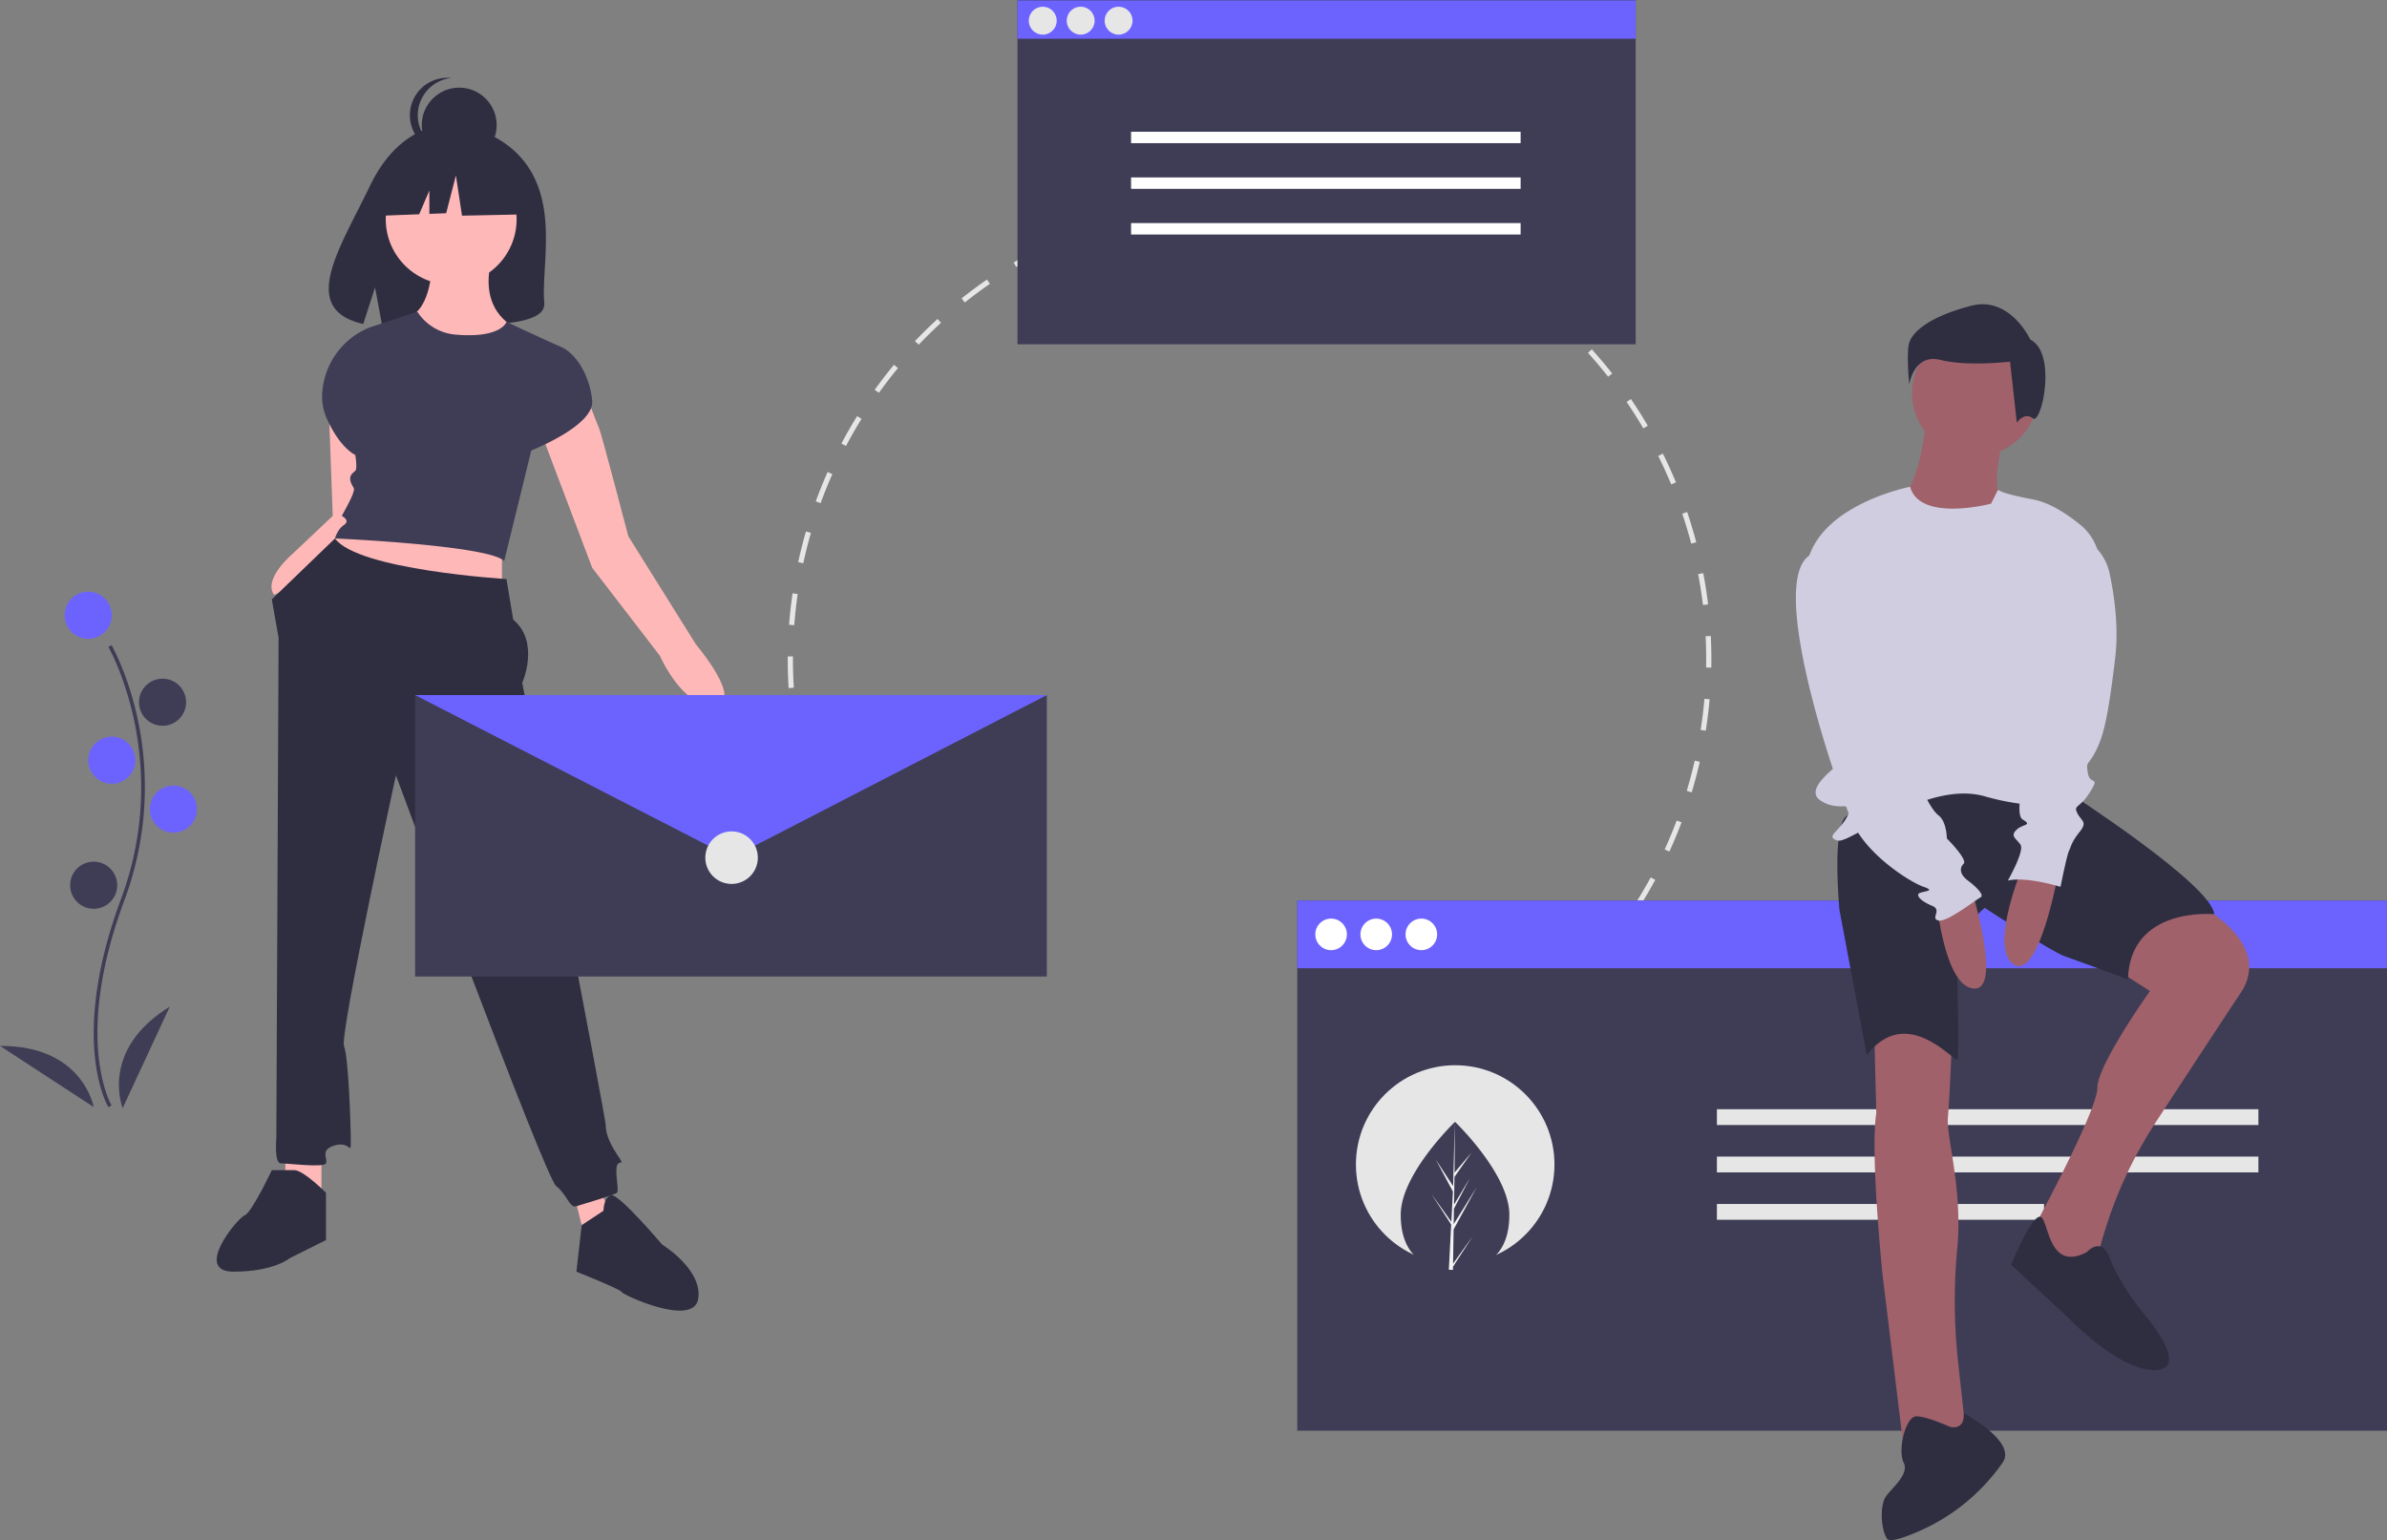 <svg data-name="Layer 1" xmlns="http://www.w3.org/2000/svg" width="1057.977" height="682.624"><rect width="100%" height="100%" fill="#808080" stroke="none"/><path d="M367.862 371.993a206.2 206.2 0 002.81 6.258l-2.08.977a209.216 209.216 0 01-2.843-6.328zM739.088 205.34a207.958 207.958 0 013.75 8.475l-2.124.882a206.056 206.056 0 00-5.756-12.618l2.06-1.024q1.055 2.124 2.07 4.285zm-8.738-16.623l-1.985 1.162a203.706 203.706 0 00-7.408-11.72l1.9-1.295a206.738 206.738 0 017.493 11.853zm17.432 38.219a205.424 205.424 0 014.036 13.43l-2.223.584a202.803 202.803 0 00-3.992-13.277zm-33.213-61.383l-1.808 1.422a201.172 201.172 0 00-8.945-10.594l1.703-1.544a203.75 203.75 0 019.05 10.716zm40.352 88.489a203.883 203.883 0 012.152 13.859l-2.282.274a202.456 202.456 0 00-2.129-13.703zm-59.169-109.268l-1.593 1.658a202.797 202.797 0 00-10.309-9.252l1.477-1.762a205.494 205.494 0 0110.425 9.356zm62.515 137.122c.234 4.661.31 9.385.222 14.04l-2.3-.044c.087-4.601.013-9.272-.22-13.88zM674.28 126.797l-1.352 1.86a203.552 203.552 0 00-11.485-7.754l1.22-1.95a206.229 206.229 0 0111.617 7.844zm83.465 183.155c-.408 4.648-.98 9.334-1.703 13.931l-2.272-.358a203.507 203.507 0 001.685-13.774zm-107.208-198.03l-1.085 2.027a203.86 203.86 0 00-12.44-6.121l.943-2.097a205.734 205.734 0 0112.582 6.19zm102.852 225.74a207.042 207.042 0 01-3.584 13.564l-2.201-.664a205.125 205.125 0 003.544-13.411zm-128.41-237.25l-.8 2.155a205.012 205.012 0 00-13.161-4.375l.651-2.206a207.536 207.536 0 0113.31 4.425zM745.306 364.51a206.89 206.89 0 01-5.393 12.946l-2.09-.956a204.584 204.584 0 005.331-12.801zM598.085 92.479l-.5 2.244a203.544 203.544 0 00-13.637-2.545l.344-2.273c4.61.697 9.251 1.564 13.793 2.574zm135.567 297.524a205.74 205.74 0 01-7.101 12.087l-1.942-1.231a203.892 203.892 0 007.023-11.952zM570.351 88.281l-.188 2.291a202.425 202.425 0 00-13.864-.656l.03-2.299c4.659.06 9.376.283 14.022.664zm148.29 325.38a204.693 204.693 0 01-8.682 10.998l-1.754-1.486c2.97-3.509 5.86-7.167 8.585-10.874zM542.292 87.919l.13 2.296c-4.603.259-9.257.682-13.83 1.257l-.288-2.281c4.627-.583 9.333-1.01 13.988-1.272zm158.254 347.11a204.152 204.152 0 01-10.12 9.711l-1.533-1.713c3.428-3.07 6.794-6.3 10.006-9.6zM514.455 91.424l.444 2.257c-4.518.89-9.062 1.948-13.504 3.145l-.598-2.22a205.942 205.942 0 0113.658-3.182zM679.66 453.727a204.395 204.395 0 01-11.36 8.224l-1.283-1.907c3.82-2.57 7.599-5.306 11.23-8.132zM487.391 98.717l.749 2.174a204.976 204.976 0 00-12.948 4.962l-.894-2.118a206.706 206.706 0 0113.093-5.017zm169.013 370.66a208.596 208.596 0 01-12.374 6.598l-1.013-2.065a205.44 205.44 0 0012.236-6.525zM462.608 111.682a205.233 205.233 0 00-12.163 6.66l-1.172-1.978a207.7 207.7 0 0112.299-6.736zm-23.843 14.133a203.105 203.105 0 00-11.138 8.26l-1.432-1.799a204.693 204.693 0 0111.265-8.354zm-21.679 17.267a202.242 202.242 0 00-9.884 9.702l-1.667-1.584c3.204-3.37 6.568-6.67 9.998-9.812zm-19.079 20.066a202.824 202.824 0 00-8.462 10.974l-1.868-1.341c2.71-3.776 5.59-7.51 8.559-11.099zm-16.155 22.505a204.485 204.485 0 00-6.887 12.032l-2.032-1.073a206.275 206.275 0 016.964-12.17zm-12.937 24.509a204.308 204.308 0 00-5.19 12.86l-2.16-.786a207.133 207.133 0 015.247-13.007zm-9.49 26.047a204.982 204.982 0 00-3.393 13.451l-2.247-.485a206.782 206.782 0 013.431-13.604zm-5.862 27.103a204.257 204.257 0 00-1.527 13.792l-2.293-.174c.354-4.64.873-9.332 1.545-13.95zm-2.103 27.659c-.034 4.61.094 9.278.378 13.875l-2.294.141a204.52 204.52 0 01-.384-14.033zm1.714 27.692c.601 4.565 1.37 9.166 2.285 13.678l-2.254.457a204.04 204.04 0 01-2.31-13.834zm5.508 27.165a203.586 203.586 0 004.141 13.234l-2.17.76a206.258 206.258 0 01-4.188-13.382zm271.372 133.896l.868 2.129a205.29 205.29 0 01-6.466 2.51l-.795-2.157c2.116-.78 4.267-1.616 6.393-2.482z" fill="#e6e6e6"/><path d="M235.288 75.878c-11.607-19.612-34.57-20.526-34.57-20.526S178.34 52.49 163.986 82.36c-13.38 27.84-31.845 54.722-2.973 61.239l5.215-16.232 3.23 17.44a112.967 112.967 0 0012.353.212c30.92-.999 60.366.292 59.417-10.804-1.26-14.75 5.227-39.466-5.941-58.337z" fill="#2f2e41"/><path fill="#ffb8b8" d="M142.477 505.665v31l-16-2v-26l16-3zm111 20l6 24 14-5-10-23-10 4zm-108-352l2 55 13 4 4-53-19-6z"/><path d="M149.477 224.665l-2 4-18 17s-13 11-8 18l13-6v-4l30-21z" fill="#ffb8b8"/><path fill="#ffb8b8" d="M222.477 240.665v23l-77-12 9-17 68 6zm35-72s7 19 8 21 13 48 13 48l30 48s22 26 8 27-24-22-24-22l-30-39-28-74z"/><circle cx="199.977" cy="97.165" r="29" fill="#ffb8b8"/><path d="M191.477 116.665s0 21-11 24 9 25 9 25l40-20s-17-6-12-29z" fill="#ffb8b8"/><path d="M184.977 138.165l-21.208 7a33.568 33.568 0 00-20.886 28.282 23.96 23.96 0 001.594 11.218c6 14 13 17 13 17s1 6 0 7-3 2-2 5 2 2 1 5-5 10-5 10 4 2 1 4-4 6-4 6 68 3 75 10l12-49s28-11 27-22-7-21-14-24-23.987-11.008-23.987-11.008-2.24 7.437-22.714 5.646a22.355 22.355 0 01-16.8-10.138z" fill="#3f3d56"/><path d="M224.477 256.665s-66-4-76-18l-28 27 3 17-1 222s-1 11 2 11 19 2 20 0-3-6 4-8 7 5 7-2-1-37-3-42 23-120 23-120 66 178 71 182 6 10 9 9 17-5 18-6-1-9 0-12 4 1 0-5-5-10-5-13-37-196-37-196 8-18-4-28zm-80 272s-10-10-14-10h-10s-9 19-12 20-23 25-5 25 25-6 25-6l16-8z" fill="#2f2e41"/><path d="M257.819 543.034l-2.342 20.631s20 8 20 9 32 16 34 3-16-24-16-24-19.19-22.719-22.595-21.86-3.405 6.86-3.405 6.86z" fill="#2f2e41"/><path fill="#3f3d56" d="M463.977 432.836h-280V308.084l140 62.93 140-62.93v124.752z"/><path fill="#6c63ff" d="M183.977 308.084h280l-139.723 72.079-140.277-72.079z"/><circle cx="324.254" cy="380.163" r="11.644" fill="#e6e6e6"/><circle cx="203.528" cy="55.451" r="16.604" fill="#2f2e41"/><path d="M185.176 51.082a16.604 16.604 0 0114.856-16.51 16.604 16.604 0 100 33.02 16.604 16.604 0 01-14.856-16.51z" fill="#2f2e41"/><path fill="#2f2e41" d="M230.156 73.988l-22.687-11.884-31.329 4.861-6.482 28.629 16.136-.621 4.507-10.517V94.8l7.446-.286 4.321-16.745 2.701 17.825 26.467-.54-1.08-21.066z"/><path fill="#3f3d56" d="M574.977 399.165h483v235h-483z"/><path fill="#6c63ff" d="M574.977 399.165h483v30h-483z"/><circle cx="644.977" cy="516.165" r="44" fill="#e6e6e6"/><path fill="#e6e6e6" d="M760.977 491.665h240v7h-240zm0 21h240v7h-240zm0 21h145v7h-145z"/><path d="M889.008 190.596s-6.532 21.462-2.8 27.994-6.531 20.53-23.328 13.998-17.73-13.998-17.73-13.998 6.532-10.264 8.398-31.727zm85.385 210.428s33.593 16.797 18.663 39.193c-8.679 13.017-25.24 38.331-37.587 57.249a190.929 190.929 0 00-23.516 51.27l-2.352 8.126-9.332 11.198-19.596-22.396s28.928-53.19 28.928-63.455 23.329-42.926 23.329-42.926l-23.33-14.93s26.13-29.861 44.793-23.33zm-109.18 57.856s-.934 26.128-1.867 36.393c-.77 8.469 6.717 32.18 4.121 58.56a247.96 247.96 0 00.566 51.277l3.712 33.87-27.995 2.8-9.332-76.52s-5.599-54.123-2.8-71.853l-.932-37.327s20.53-7.465 34.527 2.8z" fill="#a0616a"/><path d="M915.137 350.166s65.321 41.993 66.254 55.057c0 0-37.326-3.733-38.26 28.928 0 0-22.395-8.399-27.994-10.265s-35.46-21.463-35.46-21.463-12.132 9.332-12.132 24.263.934 41.059 0 42.925-22.395-25.195-40.126-1.866l-12.13-64.388s-3.733-39.193 3.732-41.993l52.257-19.596z" fill="#2f2e41"/><circle cx="875.477" cy="174.265" r="27.995" fill="#a0616a"/><path d="M882.476 223.256s-31.577 8.34-35.851-7.494c0 0-38.802 7.494-45.334 32.69s15.864 85.85 15.864 87.717-18.664 13.064-10.265 18.663 15.864-.933 12.131 6.532-10.265 9.332-4.666 11.198 39.193-27.061 65.322-19.596 39.192 1.866 39.192 1.866l11.716-101.259a23.39 23.39 0 00-8.316-20.759c-5.848-4.813-13.607-10.014-21.13-11.424-14.93-2.8-15.55-4.332-15.55-4.332z" fill="#d0cde1"/><path d="M912.337 386.56s-8.398 47.591-19.596 41.059 2.8-41.06 2.8-41.06zm-38.982 6.158s14.552 46.084 1.602 45.468-16.497-37.703-16.497-37.703z" fill="#a0616a"/><path d="M924.935 554.996s6.532-7.466 10.265 2.799 13.997 23.33 13.997 23.33 22.396 25.194 6.532 26.128-38.26-22.396-38.26-22.396l-26.128-24.262s8.66-21.09 12.729-21.277 3.135 25.01 20.865 15.678zm-60.655 77.452s6.576 1.92 6.087-6.039c0 0 23.774 12.571 17.241 21.903l-.196.28a88.098 88.098 0 01-36.428 29.919c-7.176 3.177-13.561 5.292-14.7 3.395-2.799-4.666-2.799-13.998-.933-17.73s11.198-10.265 8.399-15.864.933-20.53 5.599-20.53 14.93 4.666 14.93 4.666zm35.628-481.904s-9.006-19.512-26.266-15.01-27.017 11.258-27.768 18.012.375 16.885.375 16.885 1.877-13.883 13.884-10.881 30.77.75 30.77.75l3.001 27.017s3.377-4.878 7.13-1.876 10.882-28.893-1.126-34.897z" fill="#2f2e41"/><path d="M817.155 247.518s22.396 60.656 20.53 68.121 0 8.399 2.799 10.265 10.265 21.463 10.265 21.463 4.665 11.198 8.398 13.997 3.733 10.265 3.733 10.265 9.331 9.332 7.465 11.198-1.866 4.666 1.866 7.465 7.466 6.533 5.6 7.466-14.931 11.198-18.664 10.264 1.866-4.665-2.8-6.532-7.465-4.665-5.598-5.599 7.465-.933 1.866-2.8-25.196-13.997-31.728-28.927-37.83-105.264-18.914-117.954c0 0 7.716-9.89 15.182 1.308zm103.581-10.264l.379.158a23.498 23.498 0 0113.96 16.896c2.038 9.753 4.043 23.86 2.458 37.07-2.8 23.328-4.666 33.593-8.399 41.058s-4.666 4.666-3.732 10.265 5.599.933.933 8.399-7.466 5.599-5.6 9.331 4.667 3.733.934 8.399-3.733 6.532-4.666 8.398-3.733 15.864-3.733 15.864-14.93-4.666-23.329-2.8c0 0 7.466-13.064 5.6-15.863s-4.666-3.733-1.867-6.533 7.465-1.866 2.8-4.665 3.732-31.728 3.732-31.728z" fill="#d0cde1"/><path d="M668.977 538.44c0 18.127-10.777 24.457-24.07 24.457-.309 0-.617-.003-.923-.011a36.404 36.404 0 01-1.828-.084c-11.998-.848-21.32-7.505-21.32-24.362 0-17.445 22.29-39.458 23.971-41.092l.003-.002.097-.095s24.07 23.06 24.07 41.189z" fill="#3f3d56"/><path d="M644.03 560.124l8.804-12.3-8.826 13.65-.024 1.412a36.404 36.404 0 01-1.828-.084l.948-18.136-.006-.14.016-.027.089-1.713-8.848-13.686 8.875 12.401.021.363.718-13.702-7.575-14.14 7.667 11.733.746-28.407.004-.097v.095l-.124 22.401 7.54-8.88-7.572 10.81-.2 12.268 7.042-11.774-7.071 13.58-.11 6.821 10.22-16.39-10.26 18.77z" fill="#f2f2f2"/><path d="M48.063 490.781c-.184-.301-4.53-7.558-6.037-22.626-1.382-13.825-.493-37.127 11.591-69.632 22.895-61.578-5.276-111.263-5.564-111.758l1.39-.806c.073.126 7.342 12.793 11.636 32.964a143.813 143.813 0 01-5.956 80.16c-22.855 61.473-5.863 90.574-5.69 90.861z" fill="#3f3d56"/><circle cx="39.111" cy="272.709" r="10.441" fill="#6c63ff"/><circle cx="72.04" cy="311.26" r="10.441" fill="#3f3d56"/><circle cx="49.552" cy="336.961" r="10.441" fill="#6c63ff"/><circle cx="76.859" cy="358.646" r="10.441" fill="#6c63ff"/><circle cx="41.52" cy="392.378" r="10.441" fill="#3f3d56"/><path d="M54.37 491.165s-10.44-25.7 20.882-44.976zm-12.84-.465S36.778 463.368 0 463.602zM450.977 0h274v152.598h-274z" fill="#3f3d56"/><path fill="#fff" d="M501.316 58.399h172.661v5.061H501.316zm0 20.244h172.661v5.061H501.316zm0 20.244h172.661v5.061H501.316z"/><path fill="#6c63ff" d="M450.977.165h274v17h-274z"/><circle cx="462.169" cy="9.165" r="6.192" fill="#e6e6e6"/><circle cx="478.977" cy="9.165" r="6.192" fill="#e6e6e6"/><circle cx="495.784" cy="9.165" r="6.192" fill="#e6e6e6"/><circle cx="589.977" cy="414.165" r="7" fill="#fff"/><circle cx="609.977" cy="414.165" r="7" fill="#fff"/><circle cx="629.977" cy="414.165" r="7" fill="#fff"/></svg>